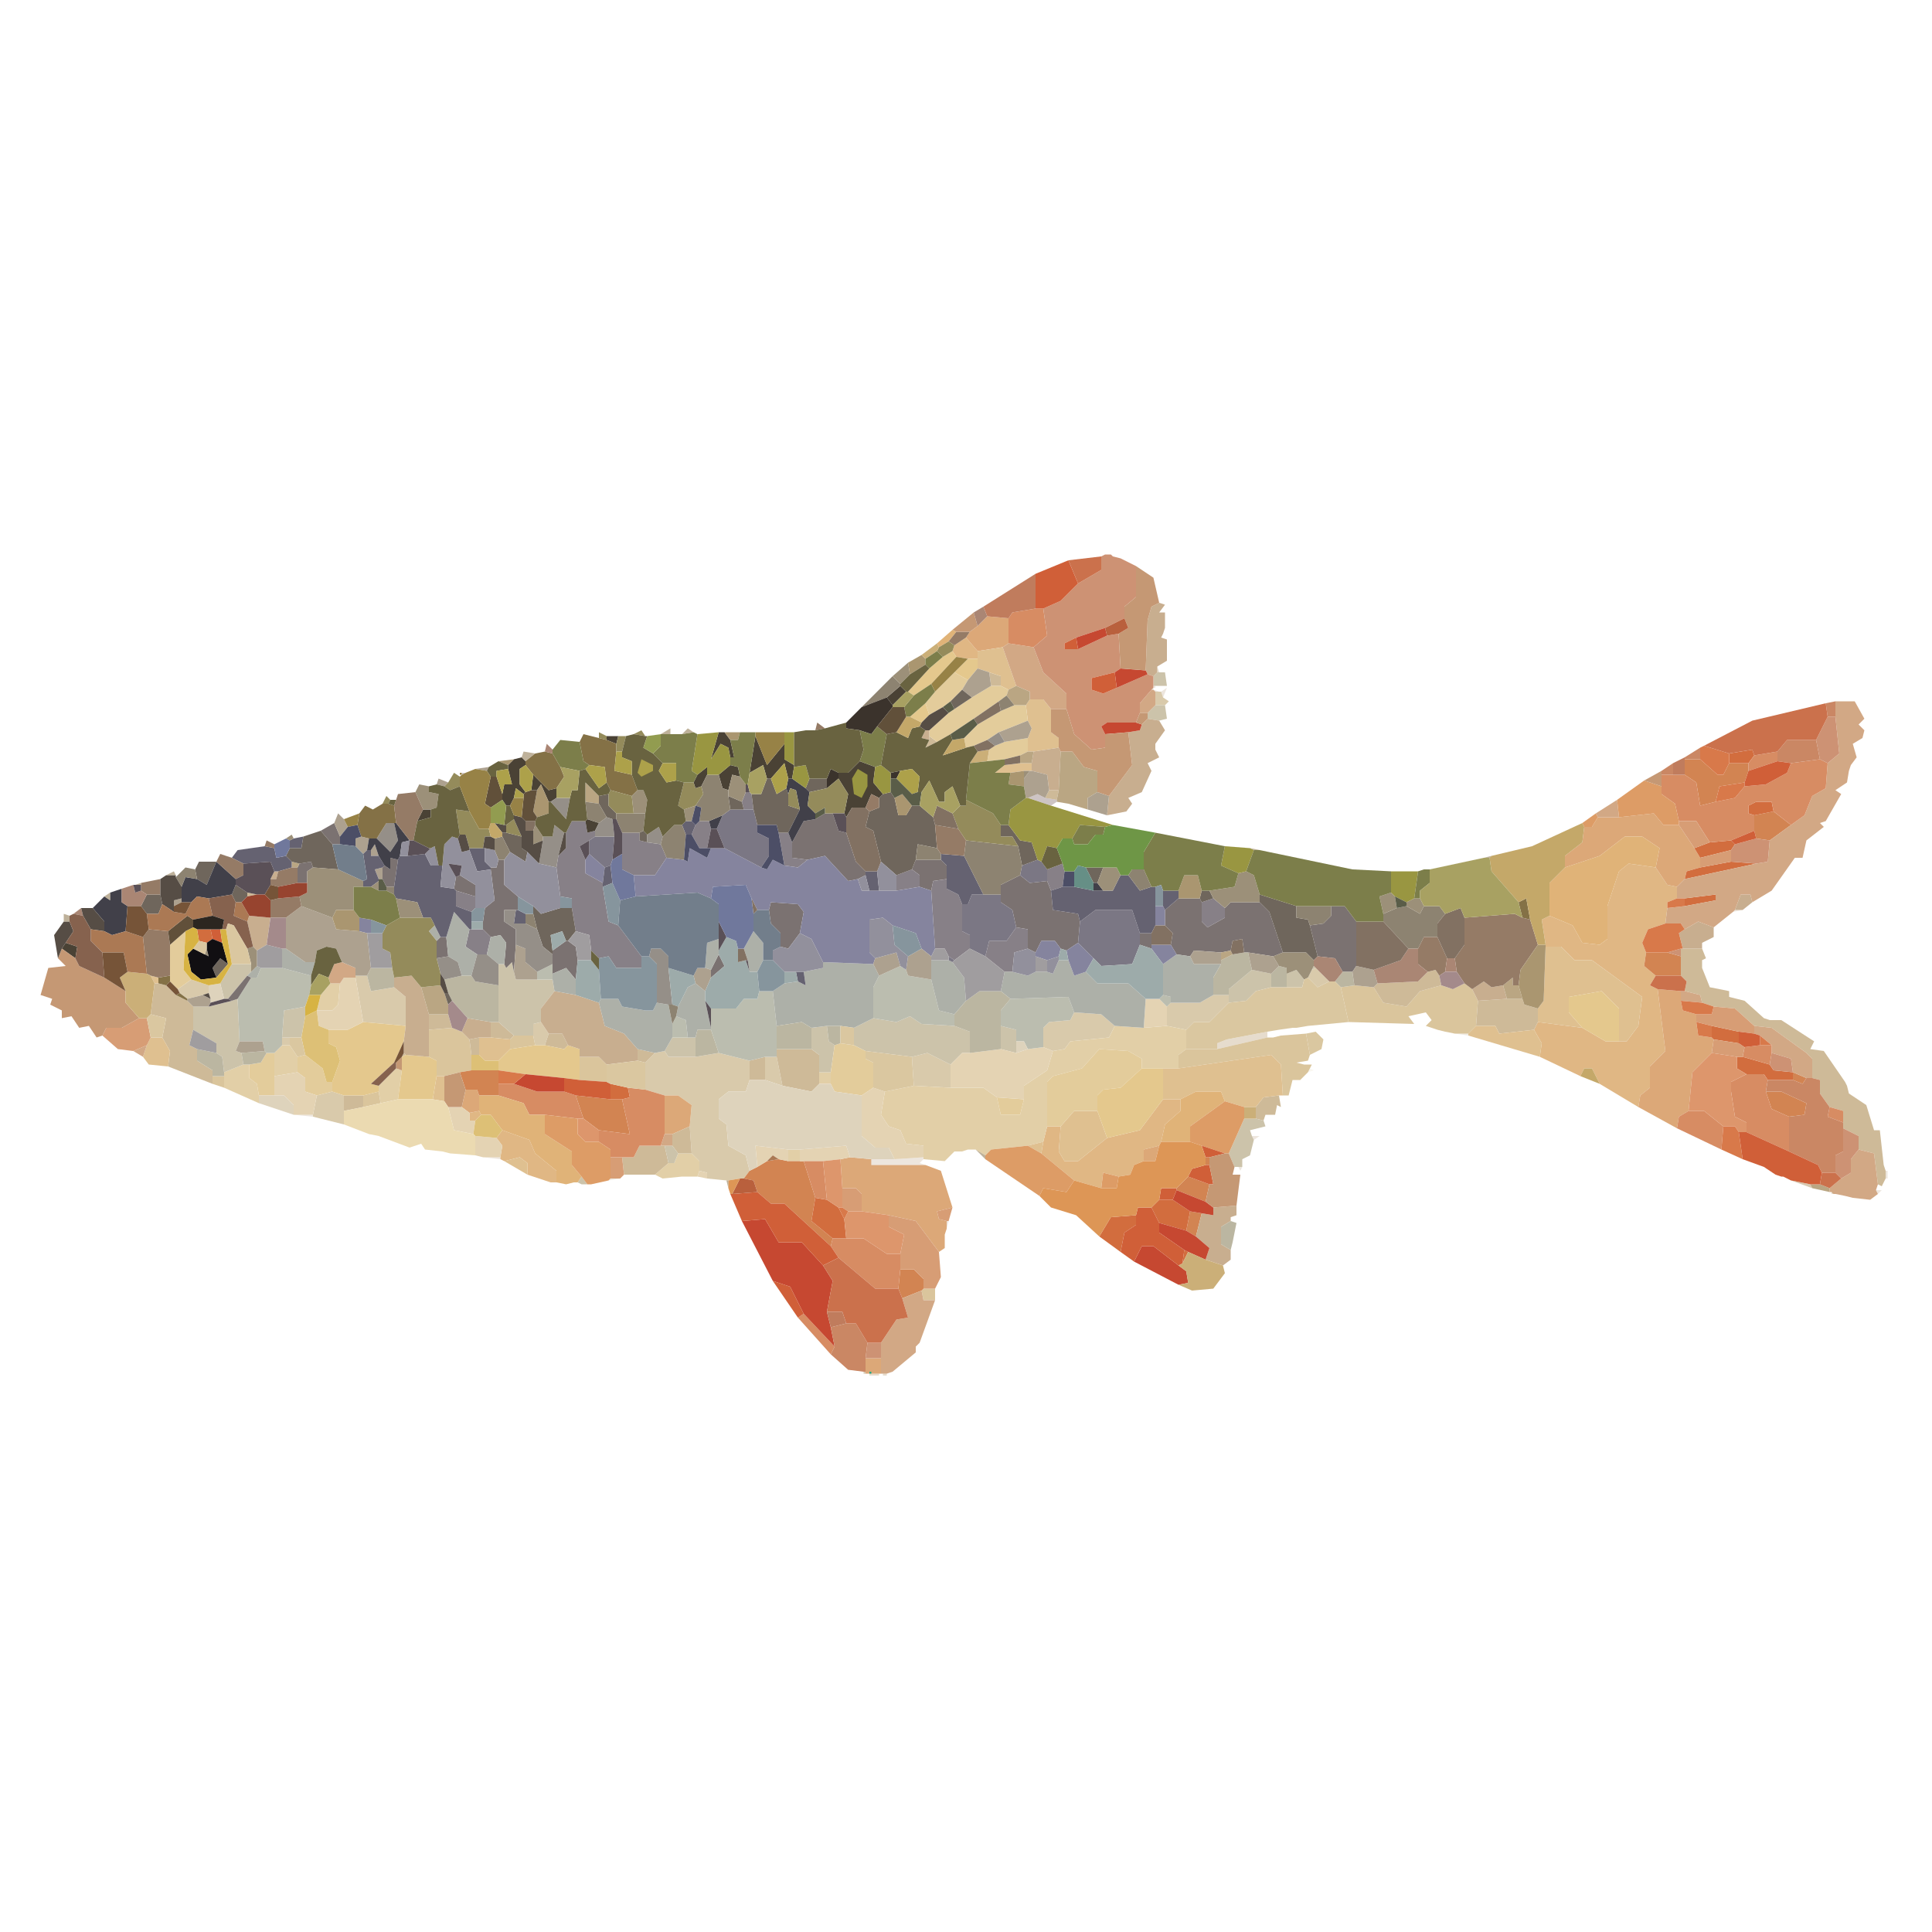<svg version="1.2" xmlns="http://www.w3.org/2000/svg" viewBox="0 0 1000 1000" width="1000" height="1000">
	<title>Luxilus_cornutus</title>
	<style>
		.s0 { fill: #d9caab } 
		.s1 { fill: #e0b784 } 
		.s2 { fill: #e2cfa7 } 
		.s3 { fill: #dca878 } 
		.s4 { fill: #dac59c } 
		.s5 { fill: #ceba98 } 
		.s6 { fill: #dfc090 } 
		.s7 { fill: #ccc3aa } 
		.s8 { fill: #d28452 } 
		.s9 { fill: #e3cc9b } 
		.s10 { fill: #e4c88d } 
		.s11 { fill: #e4d3b3 } 
		.s12 { fill: #bbbdaf } 
		.s13 { fill: #d26d3e } 
		.s14 { fill: #ded3bc } 
		.s15 { fill: #7b7271 } 
		.s16 { fill: #878087 } 
		.s17 { fill: #c8ae8f } 
		.s18 { fill: #adb0a8 } 
		.s19 { fill: #85849e } 
		.s20 { fill: #d2a885 } 
		.s21 { fill: #d78c63 } 
		.s22 { fill: #7b7784 } 
		.s23 { fill: #d79d75 } 
		.s24 { fill: #cd9274 } 
		.s25 { fill: #bbb6a1 } 
		.s26 { fill: #baa683 } 
		.s27 { fill: #ada18f } 
		.s28 { fill: #656271 } 
		.s29 { fill: #6f665c } 
		.s30 { fill: #e0b378 } 
		.s31 { fill: #dd966c } 
		.s32 { fill: #4a4235 } 
		.s33 { fill: #a09d9f } 
		.s34 { fill: #958f88 } 
		.s35 { fill: #847146 } 
		.s36 { opacity: 1;fill: #c64831 } 
		.s37 { fill: #9dabaa } 
		.s38 { fill: #ca8764 } 
		.s39 { fill: #dd9c66 } 
		.s40 { fill: #414049 } 
		.s41 { fill: #8d8371 } 
		.s42 { fill: #92909c } 
		.s43 { fill: #9c9079 } 
		.s44 { fill: #3b332c } 
		.s45 { fill: #d8794a } 
		.s46 { fill: #957b66 } 
		.s47 { fill: #948b5b } 
		.s48 { fill: #d05f38 } 
		.s49 { fill: #c59874 } 
		.s50 { fill: #aa8674 } 
		.s51 { fill: #aa9670 } 
		.s52 { fill: #cbaf78 } 
		.s53 { opacity: 1;fill: #999641 } 
		.s54 { fill: #ddc076 } 
		.s55 { fill: #827162 } 
		.s56 { opacity: 1;fill: #cb714c } 
		.s57 { opacity: 1;fill: #7c7e4a } 
		.s58 { fill: #696340 } 
		.s59 { fill: #564d45 } 
		.s60 { fill: #c4a869 } 
		.s61 { opacity: 1;fill: #c07c5d } 
		.s62 { fill: #61503a } 
		.s63 { opacity: 1;fill: #ada14a } 
		.s64 { opacity: 1;fill: #929c50 } 
		.s65 { fill: #5a5d48 } 
		.s66 { fill: #b9603d } 
		.s67 { fill: #5a5057 } 
		.s68 { opacity: 1;fill: #ab7954 } 
		.s69 { fill: #a8a162 } 
		.s70 { fill: #86624e } 
		.s71 { fill: #978246 } 
		.s72 { fill: #4c4e66 } 
		.s73 { fill: #765438 } 
		.s74 { fill: #86959d } 
		.s75 { fill: #dd9656 } 
		.s76 { opacity: .3;fill: #c1aa90 } 
		.s77 { fill: #2c2620 } 
		.s78 { opacity: 1;fill: #ebdab1 } 
		.s79 { fill: #727e8b } 
		.s80 { opacity: 1;fill: #6e9646 } 
		.s81 { fill: #97442f } 
		.s82 { fill: #70789c } 
		.s83 { fill: #110f12 } 
		.s84 { opacity: .4;fill: #c1a783 } 
		.s85 { opacity: 1;fill: #dac7a0 } 
		.s86 { fill: #668f86 } 
		.s87 { fill: #d7b343 } 
		.s88 { opacity: .7;fill: #a3916f } 
		.s89 { opacity: .6;fill: #bca37c } 
		.s90 { opacity: .3;fill: #c8bda0 } 
		.s91 { fill: #a48a8b } 
		.s92 { opacity: .2;fill: #e6d7b4 } 
		.s93 { opacity: .5;fill: #9d8b8a } 
		.s94 { fill: #24ab88 } 
	</style>
	<g id="Background">
		<path id="Path 0" class="s0" d="m598 365v-7h2 1l1 3 3 2-2 2zm81 137l2-1 7 7-6 3-5-5zm-495 4v-1h6l2 8 12-2 6 5v15l-22-2zm-92 6l7-5 9 3v4l-3 1-8 2-4-3zm514 7h15l7-4h8v4l-10 10h-8l-4 4-10-2v-10zm-66 23v-10l3-3 11-1 2-4 14 1 7 6-3 6-20 2-3 4-6 1zm-264-6v-6l4-1 4 6-2 6h-5zm-130 5v-4h4v4zm193 4l5-1 2 3h14l12-2 16 4v10l-2 6h-9l-5 4v10l4 3 1 11 9 5 2 8-3 4h-2l-6 1h-1l-10-1v-3l-4-1v-5l-4-4-1-14 1-11-7-5h-7l-10-3v-14zm133 2l8-2 12 6v12l-19-1zm-76 12v-12h6l3 15zm-232 8l8-2 6 2v8 7l-16-4v-1z"/>
		<path id="Path 1" class="s1" d="m494 334l6-4 6 7v4h-5l-6-1-2-3zm308 140l12 5 5 9 9 1 4-3v-17l6-18 5-4 14 2 6 9 5 1v6l-5 2v3l-1 8-9 3-3 7 2 5-1 7 6 5-3 5 4 2 4 32-8 8v11l-5 4-1 6-20-12-4-8h-4l-2 4-21-10 1-7-4-7 2-4 23 3 12 7h7 4l6-8 2-15-26-19h-9l-7-7h-8v-1l-2-13zm-229 115l17-4 12-16h9v6l-8 7-2 9-1 2-8 2v6l-5 2-2 5-6 1-8-2-1 8-14-4-17-14 1-6 2-8h7l-1 13 3 5h7zm-330-13l5-1 1 2-3 3h-3zm14 13l3-4 14 5 3 7 11 9v6h-3l-12-4v-6l-4-3-8 2-2-1v-1l1-6z"/>
		<path id="Path 2" class="s2" d="m166 515l5-6h5l-1 11-3 3h-8zm379 29l6-1 3-4 20-2 3-6 15 1 12-1 10 2v10l-4 3v7h-8-11v-5l-7-4-15-1-9 10-15 4-3 3v23l-2 8-8 2-19 2-3 3-5-3h-1-3l-3 1h-4l-5 5-11-1v-1-6l-9-1-3-7-6-2-4-6 2-12 15-3 19 1h17l7 5 2 9h10l2-8v-7l12-8zm-403 1l4-4h4l4 6v8l-12 2zm-26 10l10-4h3v7l4 3 1 6v4l-18-8v-6zm80 7l9-9 3 1-2 15-9 2-1-6zm228-1v-6h6v6zm-16 40v-6h6v6zm-62 1h3l2-5h7l4 4v5l-1 3h-8l-10 1-4-2z"/>
		<path id="Path 3" class="s3" d="m506 324l5-5 11 1v13l-3 2-13 2-6-7 2-3zm332 99l18-2 5 6h8l8 12 3 5v5l-7 2-1 4-4 4-5-1-6-9 2-10-9-6h-9l-13 10-18 6v-6l9-7 1-8h4l3-5zm10 150l1-6 5-4v-11l8-8-4-32 12 1v5l1 5 7 2v4l1 7 7 1 1 1-1 7-10 10-2 20-5 3-1 6zm-609 0l2-9h6l1 3v8l-5 1zm105 14v-20h7l7 5-1 11-9 4zm248 14v-6l8-2-2 8zm-157-1l5-1 11 1v3h28l8 3 6 19-8 2 1 4 4 1v4l-1 3v7l-3 2-12-16-14-3-14-2v-9l-3-3h-7zm13 110v-7h8v8h-1-4-1-2z"/>
		<path id="Path 4" class="s4" d="m746 510l6 2 6-3 4 3 3 6-1 13-4 4h-7l-5-1-4-1-6-2 3-3-3-4-9 2 3 4-34-1-4-18 7-1 10 1 5 8 12 2 7-8zm-524 23l12-1 5 2 4 4 1 8v8l-6 1-8 2h-4v-8l-4-2zm441 3l13-1 2 11-1 3-6 1 4 1h4l-1 2-1 2-4 4h-4l-2 8h-3l-1-16-5-5-48 7v-7l4-3h16l26-6h3zm-399 2l2-2h10l1 5-13 2zm36 21v-12h10l4 4v9zm-190 2v-4h6v6zm78 6l8-2 1 6-9 2zm289 101l1-1h6v6h-6z"/>
		<path id="Path 5" class="s5" d="m513 355l-1-7 6 2v5zm-32 28v-2l4 3-6 3zm60 30l2-4h5l-1 5zm-413 49l5 1-5 1zm742 33v-4h1 10l2 5-2 1v4l4 10 10 2v3l8 2 10 9 3 1h6l17 11-2 4 7 1 11 16 1 2 1 4 9 6 4 13h3l2 18 1 3v4l-2 4-2-1-2-16-8-2v-7l-8-4v-3-6l-7-2-5-7v-7l-4-1v-10l-3-3-18-13-9-1-10-9-11-1-6-2-1-4-8-2 1-5-3-3zm-131 8l4-1 2 3 1 5-11 3-7 8-12-2-5-8 2-2 21-1zm-661 22l2-16h2l4 1 5 5 6 3 3 3v12l-2 8 4 2v6l8 5v3 4l-23-9 1-8-4-7 2-10zm687-7l15-1h8l1 3 7 2v7l-2 4-18 2-2-4h-10zm-543 15v-8h10l2 7zm32 4v-8h4l8 7-2 2zm28 4l2-6h7l3 6-2 2zm-39-3l5-1v9h-4zm87 11v-6l9 2-5 5zm72-2v-4h18l4 3v9 6l-4 4-15-3zm-194 0l1-2 1 1zm180 2l8-2v12h-8zm-210 26v-8h10v6zm472-2l4-5 8-1 1 6-2-1-1 5h-5l-1 3-4-1zm-302 14l9-4 1 14h-7l-3-4zm-26 12h6l3-6h11 2l2 9-7 6h-16z"/>
		<path id="Path 6" class="s6" d="m506 337l13-2 7 20-4 2-4-2v-5l-6-2-6-2v-5zm25 28l2-3h7l4 5v12l4 3v5l-13 2h-3v-7l2-5-2-4zm-11 31l8-1h6v4h-1-3l-7 1h-8zm276 126l3-4 1-28h8l7 7h9l26 19-2 15-6 8h-4v-17l-9-9-17 3v8l7 8-23-3zm-718-17l4 1v3h-2zm682 30l4-4h10l2 4 18-2 4 7-1 7-37-11zm-684 6l2-4h6l4 7-1 8-10-1-3-4zm172 5v-9h6l10 1v5l-6 6h-7zm362 7l48-7 5 5 1 16h-2l-8 1-4 5h-6l-10-3-2-5h-13l-8 4h-9v-16zm-386 16l2-12h4v13zm325 14l7-8h12l5 14-15 12h-7l-3-5zm-17 10l8-2-1 6zm-271 8l8-2 4 3v6z"/>
		<path id="Path 7" class="s7" d="m597 350l2-2h1 3l1 7h-6-1zm-3 19l4-4h5l1 7-4 1-6-1zm-333 130l1 2 3-3 1 5 1 4h11 8l1 6-7 9v7l-4 1v6h-10l-8-7v-19-11zm-147 10l6-10h10v4l-2 2-10 12h-2zm565-7l1-2 1 1zm-43 13v-3l12-10 10 2v7l-8 2-5 5-9 1zm30-11l5-2 4 5-1 4h-8zm-546 14l3-1 1 22-2 5 3 1 1 6-10 4-1-8-3-2v-5l-12-7v-12h8zm26 19l1-14 11-2v5l-2 11h-6zm306-10l12 2 7-3 6 4 17 1 8 3v11h-4l-6 6-12-6-8 2-24-3-6-3v-9zm-32 5l8-1 1 8 3 2-2 14h-6v-9l-4-3zm98 11v-12l8 2v6 6zm-174 1l4-7h8 4v10h-14zm292 53l8-18h6l4 1 1 3-8 2 1 3 1 2-2 8-4 2v4h-2-2zm-290 5l-2-9h4l3 4-2 5zm-47 10l2-3 3 4h-3z"/>
		<path id="Path 8" class="s8" d="m872 401v-8h8l9 8h3l3-6h10v4l-2 6-13 2-2 8-8 2-2-12zm36 21l10-2 9 7-11 8-7-1-1-4zm-51 83l-6-5 1-7h11l7 2v10zm-619 50l6-1h14v7 6h-10l-1-3h-6zm690 4v-4l7 3-2 3zm-2 19l-9-4-3-9h8l13 6-1 6zm-624 1l-4-12 18 2h6l4 18-16-2zm322 24v-4h2v4zm-227-2l6-1 5 1h6 2l6 19-2 12 11 9-1 4-24-22h-7l-7-6-2-6-5-1 3-4 4-2zm212 14l6-6 11 4-2 9-15-6zm5 22l2-10 6 1-3 12zm-149 30l1-10h7l5 5v5l-1 1-10 4z"/>
		<path id="Path 9" class="s9" d="m484 358l10-10 7 4-3 5-6 6-4 3-7 4-2-6zm19 3l10-6h5l4 2-1 3-4 3-13 9-12 8-7 4-4-3v-3l10-9 3-2zm15 7l7-3h6l1 8-15 6-6 4-7 3-4 1-1-5 7-7zm2 16l12-2v7l-4 2-8 2-9 1 1-6 3-2zm-432 105l8-7-1 20 4 5-7 5-4-4v-3zm344 52l3-1 7 1 6 3v4l4 2v13l-6 4-14-2-2-4v-6zm110 42v-23l3-3 15-4 9-10 15 1 7 4v5l-11 10-9 1-3 3v8h-12l-7 8zm-413-32l6-1 3-5h4v12 10h-8l-1-6-4-3zm25-4l4-1 9 7 2 7h3v5l-8 2-6-2v-7l-4-3zm376 22l-2 8h-10l-2-9z"/>
		<path id="Path 10" class="s10" d="m488 340l5-3 2 3-13 14-9 6-3-2 11-12zm6 8l7-7h5v5l-5 6zm-23 23l8-7 2 6-4 4zm348 161l-7-8v-8l17-3 9 9v17h-7zm-649 1h10l8-4 22 2-1 8-5 11-12 11 4 1v3l-8 2h-10l-6-2v-5l4-11-2-7-4-2zm94 10l13-2h5l10 2 2-2 6 2v4 12l-8-1-20-2-14-2v-5zm-56 4l2-1 12 1 4 2v8l-2 12h-18l2-15zm360 28v-8l3-3 9-1 11-10h11v16l-12 16-17 4z"/>
		<path id="Path 11" class="s11" d="m176 509l2-3h6l4 23-8 4h-10l-5-2-1-8h8l3-3zm416 23l1-15h7l4 4v10zm-60 11l8-1 5 2-3 10-12 8v7l-14-1-7-5h-17v-12l6-6h4l16-2 8 2zm-390 14l12-2 4 3v7l6 2-2 10h-10v-5l-5-5h-5zm304 10l6-4 6 2-2 12 4 6 6 2 3 7 9 1v6l-15 1-3-6h-7l-7-6zm-201 20l-10-2-3-12h7l4 3v4h3zm1 11v-10l11 1 3 4-1 6h-9zm146 6l-1-11 17 2v6l-5-1-3-2-3 3zm22-9l24-2 2 6-5 1-9 1h-10-2zm-53 14l1-3 4 1v3z"/>
		<path id="Path 12" class="s12" d="m278 503l8-4v5 3h-8zm177 2l11-5 3 2 1 3 12 2 4 16 8 2v6l-17-1-6-4-7 3-12-2v-16zm-325 1h3l2-5h11l15 4v5l-1 5-2 6-11 2-1 14v4l-4 4h-4l-1-1-1-5h-12l-1-22zm238 16h13l4-5h7l1-4h7l2 18v12 4h-6l-8 2-16-4-4-12v-1zm155-5l30-1 3 8-2 4-11 1-3 3v10l-8 1-2-4h-4v-6l-8-2v-8zm77 0l2-2 4 1v3l-2 2zm-252 13l2-4 5 2 1 9h-8z"/>
		<path id="Path 13" class="s13" d="m895 390l12-2 1 3-3 4h-10zm13 32l-3-1v-4l4-2h8l1 5zm-23 14l11-1 2 2-2 3-16 4-3-5zm11 10l13 1-37 8 1-4 7-2zm-24 19l16-2v3l-16 3zm-769 22l-1-6h7l1 5-3 2zm783 50v-6l14 3v6l-13-2zm18 19l-5-3v-6h3l14 4 2 3 10 1v4h-13l-2-3zm-588 13v-8l9 2 1 5-4 1zm115 72l-11-9 2-12 6 1 6 4 3 6 1 10zm165-16l4-4h7l9 6-2 10-14-4zm-27 15l6-10 13-1v5l-6 4-2 10zm43 14l1-7 2 1z"/>
		<path id="Path 14" class="s14" d="m108 510l6-1 2 8-7 2v-2l-1-3zm418 35v-6h4l2 4zm-138 61l-2-8-9-5-1-11-4-3v-10l5-4h9l2-6h8l9 3 15 3 4-4h6l2 4 14 2v21l7 6h7l3 6h-12l-11-1-2-6-24 2h-6l-17-2 1 11zm-254-35v-4h8 5l5 5v5z"/>
		<path id="Path 15" class="s15" d="m422 424l5-3h4l3 9 4 1 5 15 5 5v2l-4 2-5 1-12-13-9 2-8-1v-8l6-11zm-256 6l7-4 3 7v4h-4zm56 9h1v1h-1zm-23 9l3 2v-6l4 1-2 14h-4l-2-4v-6zm55 1h3l1-4h3v13l7 6v7h-1-6v6l6 4v8l-1 14-1-5-3 3-1-2 1-11-3-4-5 1-4-4v-4l1-7 5-4-2-16zm218 1l2-5h13l3 3v7l-7 1-1 5-6-2v-6zm-317-3l6-1 1 3-3 2v6h-5v-8zm81 7l2-1 8 5v6l-10-3-1-1zm282 9v-5l10-5 5 4 9-1 2 5 1 10 13 2 1 4-1 11-6 4-3-1-3-4h-7l-3 6-4-2v-10l-6-1-2-9-6-4zm85 8l7-6h11l1 2v10l3 3 9-5v-5l3-3h15l5 5 7 21-5 2-13-2h-2l-1-7-5 1-1 5-5 1-14-1-2 3-7-1-3-5 1-6-4-4zm-205 0l1-4 14 1 3 4-2 11-6 8-4-1v-7l-5-5zm280 8l7-1 4-4v-5h7l6 8v23l-2 3h-5l-4-7-9-1zm-88 10v-6h6v6 2zm-364-2l2-2h3l1 10-6 1zm60 5l7-5h1l4 3 1 7-1 10-5-6-7 3v-5-5zm82 10l4-8 3 6-7 6zm-250 15l10-12 2 1-7 11-3 1z"/>
		<path id="Path 16" class="s16" d="m384 415l2-5h2l1 1 1 8h-5zm-91 16l3-6h7l1 6 4-1v3l-3 2-5 3 3 7v7l9 5v2l3 18 5 2 12 16v6h-13l-4-6-5 1-4-4-1-8-7-2-2-12v-5l-6-1-2-15 1-6 4-4zm67-4l2-2h5l1 4-2 10h-4l-4-7zm-38 15v-11h9v4l4 1 7 1 3 7-6 9h-11l-6-3zm84 6l-3-17h5l2 5v8l8 1-5 4zm136 2l8-3 1 4-1 8-6 2-2-5zm-78 3l8-3 4 3v6l-12 2zm18 8l1-5 7-1v5l6 3 2 5v14l4 2v7l-8 6-3-2-2-4h-5zm-238 11l-8-3v-8l10 3v6zm378-5l6-2 6 5v5l-9 5-3-3zm-112 28l2-8h9l5-7 6 1v10l-7 2-1 10h-4zm-263-1l-6-4 2-9h1 6l4 4-2 9z"/>
		<path id="Path 17" class="s17" d="m593 347l1-26 2-7 4-2 3 1-3 4h3v8l-1 3-1 2 3 1v11l-5 3v3l-2 2-3-1zm-2 28l3-3 6 1 3 5-5 7v3l2 4-6 3 2 4-5 11-7 3 2 3-3 4-10 2 1-10 12-16-2-17 6-1zm-110 8l-4-1 2-4h2v3zm54 6l13-2 1 2-1 20h-5l-1-8-8-2v-4zm-395 66l2-4h2l-1 4zm758 16l3-8h5l1 4-5 4zm-769 3l11 1-2 14-5 3-2-2-3-13zm743 7l7-4 8 3v5l-6 3v3h-10l-2-8zm-668 25l9-1 5 6 4 14v8 14l-12-1-1-1v-6l1-8v-15l-6-5zm558 6l6-4 4 3 6-1 2 7-15 1zm-482 17v-7l7-9 11 2 12 4 3 12 10 4 7 8v6l-16 2-4-4h-10v-4l-6-2-3-6h-7zm-41 5l3-7 12 2v8h-6l-5 1zm389 91l12-1v1 3 1l-3 1v2l-5 3v9l5 3v5l-4 3-9-3 2-6-7-6 3-12 6 1z"/>
		<path id="Path 18" class="s18" d="m231 485l4-13 8 9-2 9 6 4-3 11h-5l-2-7-5-3zm-5 2l-4-5 3-3 3 6zm159 4l5-9 5 6v9l-3 6h-4l-1-6zm-131-6l5-1 3 4-1 11h-3l-6-5zm111 16l1-13 6-2v6 2l-4 8zm-219 0v-10h2l10 7h5l-2 7zm456-2l7-5 7 1 2 4h14l-4 7v9l-7 4h-15v-3l-4-1zm-176-1l26 1 3 6-3 6v16l-10 5-7-1h-7l-8 1-5-3-13 2-2-18 6-4 7-1 4 2-1-7 10-2zm56 9v-10h9l2 1 6 8 1 12-6 7-8-2zm60-4l3 1 3-7h5l3 8 6-2 6 6h16l9 8-1 15-15-1-7-6-14-1-3-8-30 1-5-4 2-10h4l8 2 4-2zm-412 0l3-3 2 1-2 5h-3l-2-1zm156 1l7-3 5 6v8l-11-2-1-6zm65 17l5-10 4-2 5 4v5l3 14v1h-7l-1 4h-4l-1-9-5-2zm-41-2l1-2h9l2 4 12 2h4l2-4 6 1 2 10v7l-4 7-5 1-9-2-7-8-10-4z"/>
		<path id="Path 19" class="s19" d="m368 439h7l19 10 3 1 3-5 6 3 7 1 5-4 9-2 12 13 5-1 2 6h4 5 9l12-2 6 2 2 30-2 4-5-4-3-8-12-4-5-4-7 1v17l3 3-1 3-26-1-6-12-6-3 2-11-3-4-14-1-1 4h-6l-3-6-3-7-17 1-1 6-7-3-32 2-1-11h11l6-9 9 1 2 1 1-7 9 5zm-65 6l2-3 8 7-1 8-9-5zm295 34v-10h4l1 2v8zm-412 3v-7l6 1v7h-2zm350 11l3-6h7l3 4-1 4-6 2-6-2zm16-1l6-4 8 8-4 7-6 2-3-8zm44-1v-2h10l3 5-7 5z"/>
		<path id="Path 20" class="s20" d="m519 335l3-2 13 2 5 13 12 11v8h-8l-4-5h-7v-4l-7-3zm71 34v-5l6-7h1l1 1v7l-4 4zm360-6h10l5 9-3 3 3 3-1 4-5 3 2 7-3 4-1 3-1 6-6 4 3 2-8 14-3 1 2 2-9 7-2 9h-4l-12 17-10 6-1-4h-5l-3 8-1 1-10 8-8-3-7 4-2-3h-8l1-8 9-1 16-3v-3l-16 2h-4v-6l4-4 37-8 6-1 1-11 11-8 7-5 4-10 7-4 1-13 6-5-2-19zm-124 58l11-7 1 9h-11zm-656 85l3-7 4-1 7 3v4 1h-6l-2 3h-5zm700 12v-5h2l8 2 1 4zm38 17v-4l9 1 18 13 3 3v10h-3l-7-3-1-7-10-3v-4l-6-5zm-839 9l7-3-2 6zm273 49l2-6h4v6h-4zm611 17l5-3v-7l4-5 8 2 2 16-1 3 1 2-4 3-9-1-4-1-5-1h-1l-1-1h-1v-2zm-486 62l10-4 1 5h6l-8 22-2 2v3l-12 10-3 1h-2-1v-8-8l8-12 6-1z"/>
		<path id="Path 21" class="s21" d="m522 320l2-3 12-2h4l2 14-7 6-13-2zm386 71l12-2v5l-15 5v-4zm19 4l15-2 4 2-1 13-7 4-4 10-7 5-9-7-1-5h-8l-4 2v4l3 1v8l-12 5-11 1-7-11h-9l-2-9-7-5v-4-6h6 6l6 4 2 12 8-2 10-2 5-6 11-1 11-6zm-24 147l8-1h6v4l-1 6-14-4zm1 44v-5l-6-3-2-13v-5l8-4h9l2 3-1 6 3 9 9 4v18zm-646-19v-6h8l12 4h14l6 2 4 12h-3l-17-2h-8l-3-6zm64 2l4-1-1-5 9 1 10 3v20l-2 6h-11l-3 6h-6-6v-4l-6-4v-6l16 2zm632 12l-8-3 1-5 7 2zm-86 3l1-6 5-3h8l10 8-1 12zm-446 36l-6-19h10l2 20zm8 25l1-4h7 9l12 8h7v8l-1 10h-12l-19-16zm-17 37l3-2 16 17-2 4z"/>
		<path id="Path 22" class="s22" d="m374 422l4-3h7 5l2 8v4l6 3v9l-4 6-19-10-4-10zm-69 13l3-2h10l-1 12-1 3-3 1-8-7zm224 13l8-3 2 1 3 4v6l-9 1-5-4zm-31 20h3l2-5h6 9v4l6 4 2 9-5 7h-9l-2 8-8-4v-7l-4-2zm61 9l8-6h19l4 12v6l-4 10-16 1-4-4-8-8zm-68 20v-2l3 2-1 1z"/>
		<path id="Path 23" class="s23" d="m869 427v-2h9l7 11-8 3zm11 17l16-4v6l-16 3zm-2 81h8l1-4 11 1 10 9v4l-8-1-14-3-8-2zm-825 11l2-4h8l9-5h4l2 10-2 4-7 3-8-1zm833 9l1-7 13 2 3 2-1 5h-3zm-570 65v-11h6l1 9-2 2zm120 15v-10h7l3 3v9h-7zm54 7l-4-1-1-4 8-2-2 7zm-24 17l2-10-8-4v-6l14 3 12 16 1 13-3 6h-6v-5l-5-5h-7z"/>
		<path id="Path 24" class="s24" d="m570 288l2-1h3l1 1 4 1 8 4v16l-6 5v6l-10 5-15 5-6 3v3h7l15-7 6-1 1 18-3 2-12 3v6l6 2 7-3 16-7 3 1v5 1l-1 1-6 7v5l-2 5h-15l-3 2 2 4v7l-7 1-9-8-4-13v-8l-12-11-5-13 7-6-2-14 9-4 9-9 12-7zm370 95l6-12h4l2 19-6 5-4-2zm-42 54l11-3 7 1-1 11-6 1-13-1v-6zm-35 56l7-2v4zm53 58l1-6 10 3 1 7-10-1zm34 56v-9l4-2v-12l8 4v7l-4 5v7l-5 3zm-502 96l1-8h7v8z"/>
		<path id="Path 25" class="s25" d="m638 494l6-1h2l2 9-12 10v3h-8v-9l4-7v-2zm20 10l4-4 4 1v3 7h-8zm-468 1l2-4h11l1 5v5l-12 2zm501 3l4-5h5l1 7-7 1zm-461-1l9-2h5l2 3 12 2v19h-4l-12-2-8-9-2-4zm270 11l7-5h11l5 4-5 6v8 12l-16 2v-11l-8-3v-6zm-98 13l13-2 5 3v11h-18zm30 10l-3-2-1-8h7v9zm-72-4l1-4h7l4 12-12 2zm-250 20v-3l-8-5v-6l10 2 3 2 1 8v2zm15-12l12-1 1 1-3 5-6 1h-3zm512 102l-5-3v-9l5-3 3 1-2 10z"/>
		<path id="Path 26" class="s26" d="m522 357l4-2 7 3v4l-2 3h-6l-4-5zm6 34l4-2h3l-1 6h-6zm20 18l1-20h6l6 8 7 2v11l-5 3v6l-10-3-6-1v-1zm-245 6v-10l7 7v4zm-152 34v-3l4 1-1 2zm481 44l5-1 1 2-6 3zm146 17l5-4v4h3l2 7h-8zm-560 1l10-1 2 4 2 6v5h-10zm720 104l-1-2h5l5 2v2z"/>
		<path id="Path 27" class="s27" d="m501 352l5-6 6 2 1 7-10 6-5-4zm16 27l15-6 2 4-2 5-12 2zm-271 19l7-1-1 2zm284 5l3-4h1l8 2 1 8-2 4-4-2-5 2h-1l-1-6zm-304 3l1-3 5 2-2 2zm337 13v-6l5-3 6 2-1 10zm-390 7l2-5 3 3 2 4-4 5zm11 12v-4l3-1 4 1-1 6-2 2zm8 2l2-3 2 6h-4zm4 15l-2-5 4-1v6zm-106 14v-3l4-1v2zm58 6l8-6 16 6 2 6 12 1 4 1 2 18-2 4h-6v-4l-7-3-3-7-5-1-5 2-1 6h-5l-10-7zm118 28l1-14 5 2v7l6 5v4h-11zm204-8l7-4 5 4v2 10l-12-2-1-3zm146 0l2-3 14 1v4 2h-14zm-163 1l11-3 2 7-11 5-3-6zm195 6l-2-9 13 2 3 5-4 4zm52 1l2-3 9 2 2 7-2 2-10-1zm-341 2l2-4h4l3 1v4l-3 7-5-4zm-262 12l8-2 4 2v2l-1 2h-8l-3-3zm28 28l-3-1 2-5h12l1 5z"/>
		<path id="Path 28" class="s28" d="m353 427l2-2h3l2 2-2 5h-3zm-201 7l5-1-1 6h-6v-4zm-32 10l3-4 14-2 5 1 1 5 5-1 3 3v3l-7 2h-2l-2-5-14 1zm123-4v-1h7 1v7l3 3v1l-7 1zm-55 2l2-2h2v3h4l3 5-1 1-4 1 2 5v1l-4 3h-4v-3l2-1zm23 1l9-1 3 6h4 2l-1 11 7 1 1 1v8l8 3v5 4h-1l-8-9-4 13h-3l-3-6-2-4h-4l-3-8-11-2-1-2v-4l2-14 1-2zm276 2v-3l12 1 10 20h-6l-2 5h-3l-2-5-6-3v-5-7zm-174 4l3-1 1 9-5 2v-2zm135 4v-2h6l1 10h-5zm123 8h5l4-8h4l6 8 6-2h2v10 10l-2 4h-6l-4-12h-19l-8 6-1-4-13-2-1-10 6-2h6l10 2zm31 8v-8h8v4l-7 6zm-330 9h-6l1-7h1l4 2zm141 30l-1-5h4l1 7z"/>
		<path id="Path 29" class="s29" d="m492 363l6-6 5 4-9 6zm-103 48h5l3-8h2l3 8 5-3 1 3v6l6 2-6 12h-5l-1-4h-10l-2-8zm28-3l2-5h9v5l-9 2zm40 3l4-1 2 3 2 9h4l3-5h4l7 6 1 4 1 12-10-2-1 8-2 5-8 3-8-7-4-16-4-2 2-8 5-2v-5zm-147 1l5-1v6l4 4v3h-2l-3-1-4-7zm68 7l-1-7 7 3 1 4zm149 19l-3-5h-6v-6h4l6 8 6 1 3 9-8 3zm-370-5l9-3 6 7 3 13-13-1-1-3-6 1-4-1-3-3 2-4h6zm174-2l2-1 2 2v4l-4-1zm-71 2v-2h2l8 2v6l3 2-1 5-8-5zm-159 17l2-4h9l-5 12-5-3zm465 7l-4-8h9l-3 8zm-446 6l2-5 6 4v2l-3 3h-3zm501 2l1-4h4l2 4-6 2zm-548 4l3-6h7l1 5-2 5h-6zm579-2v-4l19 6v6l6 1 1 3 4 16-2 2-4-4h-12l-7-21zm-376 6v-4l4 4 10-3h6l2 12-4 5h-1l-2-5-6 2 1 8v2l-5-4-3-9zm-164 33l-2-5 4-5 4 3zm120 14l-2-6h2l2 4z"/>
		<path id="Path 30" class="s30" d="m485 333l8-7 2 1-4 5-5 3zm325 116l18-6 13-10h9l9 6-2 10-14-2-5 4-6 18v17l-4 3-9-1-5-9-12-5v-17zm-199 120l8-4h13l2 5-18 13v8h-15l2-9 8-7zm-363 6v-8h10l13 4 3 6h8v10l14 9v7l5 6-2 3h-2l-4 1-5-1v-6l-11-9-3-7-14-5-6-8h-5z"/>
		<path id="Path 31" class="s31" d="m874 575l2-20 10-10 13 2v6l5 3-8 4v5l2 13 6 3v5h-4l-2-3h-6l-10-8zm-564 16h-7l-4-4v-8h3l8 6zm116 10l9-1 1 15v10h-2l-6-4zm11 30l2-4h7l14 2v6l8 4-2 10h-7l-12-8h-9z"/>
		<path id="Path 32" class="s32" d="m459 361l7-6 3 3-7 7zm-81 31l-1-5-4-2-5 8 4-14h3l3 4 2 9zm-64-9v-2h6l-1 4zm74 17l3-19 6 15 9-11v8l5 3v1l-1 6h-2l-2-8-7 8h-2l-2-7zm-122-7l4-1 2 2v2l-3 2v8l3 4-1 1-4-3-1 5-2 4h-2l-2-3v-3l1-5h4l-2-8v-2zm168 7h5l6-6 8 3-1 8 5 6-2 2-4-2-3 7h-7l-3 5-1-2 2-10-5-8zm-62 1l6-5 4 1 1 5-4-1-2 8-3-1zm-11 0l5-4v4l-3 6-3 1-1-3zm-86 8l1-8 8 8 4-1v5l-3 2h-1l-4-9-2 3zm-59 16l3-6h4v4zm87 0l1-1 6 2-2 4-4 1zm-271 66l2-3 6 2-1 6z"/>
		<path id="Path 33" class="s33" d="m294 487l4-5 7 2 1 8v5h-7l-1-7zm-102 14l-2-18h2 6v8l4 2 1 8zm-59-9l5-3 8 2v10h-11l-2-1zm349 3l2-4h5l2 4v2h-9zm12 2l8-6 8 4 10 8-2 10h-11l-7 5-1-12-6-8zm42 6v-8l6 2v6zm-434 40l-4-2 2-8 12 7v5z"/>
		<path id="Path 34" class="s34" d="m511 383l6-4 3 5-5 2zm-226 32l3-2h7l-2 11zm25 11l4-3 3 1 1 9h-10v-3zm-115 8l5-8h4l2 9-4 6zm86-1h5l1-6 5 4-3 12-1 6-9-2 2-12zm54-1l6-4 2 5-1 4-7-1zm-68 57v-8l-6-4v-6h6l-1 7h6l6 3 3 9 5 4v5l-8 4-6-5v-7zm69 6l1-4h5l4 4v6l2 19h-2l-6-1v-20zm-92 10l3-11h5l6 5v11l-12-2zm-18-9l6-1 5 3 2 7-9 2-2-3z"/>
		<path id="Path 35" class="s35" d="m300 384l2-4 8 2 4 1 5 2v4l-1 10 9 2 3 8-3 3-11-3-2-4-1-8-8-1-3-2zm-23 6l5-1 4 1 4 7 2 5-4 6-4 1-8-8-4-5v-2zm-91 31l3-4 4 2 5-3h3l3 1 1 9h-1-4l-5 8h-4l-4-1-2-6zm600 46l4-2 2 11-4-1zm-704 39l6-1v3l-2 2-4-1zm9 9l2-1 4 3v1z"/>
		<path id="Path 36" class="s36" d="m557 330l15-5 1 4-15 7zm23 16l13 1 1 2-16 7-1-8zm-8 34l-2-4 3-2h15l3 1-1 3-6 1zm-306 181l6-5 20 2v7h-14zm341 60l2-5 15 6 4 3v4l-6-1-6-1zm-223 11l12-1 7 12h12l11 12 5 8-3 16 2 8 2 10-16-17-7-14-9-3zm229 15l-13-9v-5l14 4 5 3 7 6-2 6-9-4zm-26 6l4-8h6l13 10 4 3 1 6-5 1z"/>
		<path id="Path 37" class="s37" d="m244 481v-4h6v4zm42 11l-1-8 6-2 2 5zm86 0l4-7 5 2 1 4v7l4-1 2 6h4l1 10-1 4h-7l-4 5h-13l-3-4v-5l3-7 7-6-3-6zm194 4l4 4 16-1 4-10 6 2 6 8v16l-2 2h-7l-9-8h-16l-6-6zm-18-1l1-4 3 1 1 5h-5zm-250 12l1-10h7l4 5 1 15-1 2-12-4zm50 13l-2-19 13 4 1 4-4 2-5 10zm58-11v-6h6l1 5z"/>
		<path id="Path 38" class="s38" d="m945 364l5-1v8h-4zm-25 25l5-6h15l2 10-15 2-7-1zm-48 3l8-5v6h-8zm-12 7l6-4v6h-6zm68 160l5 2 2-3h3l4 1v7l5 7-1 5 8 3v3 12l-4 2v9h-7l-2-4-15-7v-18l8-1 1-6-13-6h-8l1-6zm-498 128l8-2h5l6 10-1 8v7h-1l-8-1-9-8 2-4z"/>
		<path id="Path 39" class="s39" d="m837 414l14-10 9 3v4l7 5 2 9v2h-8l-5-6-18 2zm-18 12l7-5 1 2-3 5h-4zm-203 165v-8l18-13 10 3v6l-8 18h-2l-12-4zm-315 18l-5-6v-7l-14-9v-10l17 2v8l4 4h7l6 4v4 11l-1 1-9 2h-2zm209-11l3-3 19-2 7 4 17 14-4 6-12-2-2 4-28-19zm60 17l1-8 8 2-1 6z"/>
		<path id="Path 40" class="s40" d="m407 408l1-5h2l7 5 2 2-1 7 4 4v3l-6 1-6 11-2-5 6-12-2-10-3-1-1 3zm-40 17l7-3-3 7h-3zm-172 9l7 7 4-6-2-9h1l7 9-4 1-1 7-1 2-4-1v6l-3-2-3-5-2-6-2 3h-2l1-6zm-93 21l5 3 5-12 10 9v3l-2 5-12 2-6-1-3 3h-5v-2-6l2-5zm464 6v-4h2l3 4zm-509 1l6-2v7l3 2-1 13-7 2-4-2v-5l-6-7 6-6 3 2z"/>
		<path id="Path 41" class="s41" d="m446 366l16-16 4 4v1l-7 6zm71-3l4-3 4 5-7 3zm-154 44l3-6h6l2 7 3 1v3l1 7-4 3-7 3h-5l1-7-3-1 4-6zm-59 17l-1-9 7 1 4 7-4 3zm15 0v-3h9 6l-1 9-2 1h-9zm24 9l6-6h4l2 5-1 13-9-1-3-7zm-87 1l4-1 4 8-3 4h-3l-2-5zm243 9l1-8 27 3 2 10-1 5-10 5v5h-9zm-25 2l1-8 10 2 2 3v3zm-383 9l5-5 5 1 1 5-6-1-2 5zm493-1l2-3h6l4 9-6 2zm-384 8v-2h4v4zm478 18l-1-3-6-1v-6h18v5l-4 4zm45-9l5-1 7 4 2-4h8l3 4-4 5v7h-7l-3 6h-5l-13-14v-4zm-451 8v-5h4l2 8zm76 52l-2-10h2l3 1-1 5z"/>
		<path id="Path 42" class="s42" d="m229 448l1-11 4-4 3 1 2 7 4-1 4 11 7-1 2 16-5 4h-5v-6-6l-8-5 1-5-7-1 4 7-1 6-7-1zm-22-5l1-7 4-1-1 8zm16-4l2-1 2 10h-4l-3-6 2-2zm28 0l5 1 2 5-1 4h-3l-3-3zm10 6l3-4 8 5 1-5 6 6 9 2 2 15v6l-10 3-4-4-8-5-7-6zm193 6l2-5 8 7v8h-9zm-10 4l4-2 2 8h-4zm9 41l-3-3v-17l7-1 5 4 1 10 7 6-1 7-3-2-2-7zm-49-6l4 1 6-8 6 3 6 12v3l-10 2h-4-6l-6-6v-5zm120 13l1-10 7-2 4 2v2 8l-4 2zm18-6l6-2v2l-3 7-3-1z"/>
		<path id="Path 43" class="s43" d="m462 350l8-7 1 6-5 5zm68 53v-4h3zm-153 6l2-8 4 1 3 4v4l-2 5-7-3zm-162 1l2-4 5 1v3l5 1-1 7-3 1h-4zm112 2l3-3h3l2 5-1 7h-6zm27 7l6-2-2 8h-3zm-78 11l1-3 4 6v2l-5 2zm-128 4l3-2 1 2-2 1zm11 23v-6l3-2 13 1 13 6v3h-5v12h-9l-2 4-16-6-1-5 4-2zm409 0l3-8h7l2 4-4 8h-5zm73-5l4-1 4 2 3 10v4h-15l-3 3-6-5-2-4 13-2zm-449 7l4-3v5zm524 14l-2-9 6-2 2 2 1 6zm-509 2l-2-10 11 2 3 8zm521-8l4-2h3l2 4-2 4-7-4zm-600 24l3-1 2 2v8l-3 3v-4zm-22 3l1-3 1 4zm553 1l5-2h12l4 4v3l-1 2-2 4-2 1-4-5-5 2v-3l-4-1z"/>
		<path id="Path 44" class="s44" d="m446 366l13-5 3 4v1l-8 10-3 4-6-2-7-1v-3zm-18 37l2-5 4 2v3l-6 5zm33-3l5-1-2 4h-3z"/>
		<path id="Path 45" class="s45" d="m880 387l2-1 13 4v5l-3 6h-3l-9-8zm8 28l2-8 13-2v2l-5 6zm-25 55v-3l5-2h4v4zm-11 23l-2-5 3-7 9-3h8l2 3-3 2 2 8h-1l-7 2zm26 32l-7-2-1-5 11 1 6 2-1 4zm8 12l-7-1-1-7 8 2zm25 4v-5l6 5zm-653 20v-7l14 2-6 5zm633 34l1-12h6l2 3 2 14zm-454 36l-3-6h2l3 2z"/>
		<path id="Path 46" class="s46" d="m495 327h7l-2 3-6 4-3-2zm-73 51l1-4 4 3zm-217 36l1-3 9-1 4 9-3 6-2 10h-2l-7-9-1-9zm243 4l3-7 4 2v5l-5 2zm37 21l-1-12 12 2 4 6-1 8-12-1zm-348-1l1-3 4 2v2zm-25 8l2-4 6 2 6 3v6l-4 2zm32 5l7-2h3v8l-10 2-4-1v-3h3zm-71 6l10-2v8h-7l-3-2v-3zm71 8l11-1 1 5-8 6h-8v-9zm614 10l26-2 4 2 4 1 4 13-9 13-1 8h-3v-4l-5 4-6 1-4-3-6 4-4-3-4-6-1-7 5-7zm-684 10l3-4 10 1 1 7v16l-6 1-4-1-2-1zm660 6l3-6h7l5 11-1 7-3 2-2-3-4 1-5-4z"/>
		<path id="Path 47" class="s47" d="m486 335l5-3 3 2-1 3-5 3-3-3zm-158 45l4-2 2 3zm-18 2v-3l4 2v2zm10-1h4l-2 8h-3v-4zm-88 24l3-5 3 2v5l-5 2-3-2zm196 3l6-5 5 8-2 10h-6-4v-3l-5 3-4-4 1-7zm-74 11l-3-2 3-12h5l1 3 3-1 1 4-4 6zm54-8l1-3 3 1 2 10-6-2zm-93 0l1-2 11 3 1 9h-9l-4-4zm-117 5l2-4 2 2-1 2zm299 1h3v-3l14 7 4 6v6h6l3 5-27-3-4-6-3-8zm-259 15l-2-13 7 1 5 9h5l1 4h-3l-1 6h-7l-2-7zm24-5l4-3 4 9-8-2zm-62 52l7-4h12 4l2 4-3 3 4 5v9l2 8v6l-10 1-5-6-9 1-1-5-1-8-4-2v-8z"/>
		<path id="Path 48" class="s48" d="m536 297l17-7 5 12-9 9-9 4h-4zm22 39h-7v-3l6-3zm20 20l-7 3-6-2v-6l12-3zm327 43l15-5 7 1-2 5-11 6-11 1v-2zm-9 36l12-5 1 4-11 3zm-787 46h5l1 7-5-2zm791 59v-6l8 1 3 1v5l-8 1zm-608 25v-7l8 1 14 1 2 1v8l-18-2zm610 35l-2-14h4l22 10 15 7 2 4-1 6h-5l-10-2-2-1-2-1h-1l-3-1-6-4zm-278-1l-2-6 12 4-8 2zm-9 10l2-4 7-2h2l2 10h-2zm-15 12l1-6h8v1l-2 5zm-221-3l13-1 7 6h7l24 22 4 6-8 4-11-12h-12l-7-12-12 1-6-14zm209 11l1-4h7l4 8v5l13 9-1 7-2 1-13-10h-6l-4 8-7-5 2-10 6-4zm-175 53l-13-19 9 3 7 14z"/>
		<path id="Path 49" class="s49" d="m582 320v-6l6-5v-16l9 6 3 13-4 2-2 7-1 26-13-1-1-18 5-3zm-89 6l11-9 2 7-4 3h-7zm55 61v-5l-4-3v-12h8l4 13 9 8 7-1v-7l12-1 2 17-12 16-6-2v-11l-7-2-6-8h-6zm40-13l2-5h4v3l-3 3zm263 30l9-5v2 6zm-821 92l2-5 7 5 2 4 13 6 11 7v6l7 8-9 5h-8l-2 4-3 1-4-6-5 1-4-6-5 1v-4l-6-3 1-3-6-2 4-14 9-1zm175 54l3-3v7l-3-1zm25 7l8-2 3 9-2 9h-7l-2-3zm396 42l8-2h2l3 7-1 4h4l-2 16-12 1-4-3 2-9h2l-2-10z"/>
		<path id="Path 50" class="s50" d="m504 317l5-3 2 5-5 5zm-222 72l1-4 3 3v2zm-219 71l6-2 1 4 3-1 3 2-3 6h-7l-3-2zm-25 13l4-3 1 4zm673 29l14-5 4-6h5v8l5 4-5 5-21 1zm-31-5l2-2 9 1 4 7-4 5h-3l-7-7-1-1zm68 6l1-7h4l1 7z"/>
		<path id="Path 51" class="s51" d="m470 343l7-4 2 2v3l-8 5zm-95 36h8l-1 4h-4zm-117 15l8-1-3 3zm265 6l7-1v4 4l-8-1zm-245 9l2-3 4 9v6l-6 2-2-3zm185 4l4-2 5 6-3 5h-4zm147 48l3-8h7l2 8-1 4h-11zm-438 14l2-4h9l3 4v7l-12-1zm614 35l1-8 9-13h4v1l-1 28-3 4-7-2-1-3z"/>
		<path id="Path 52" class="s52" d="m477 339l8-6 1 2-1 2-6 4zm29 50l6-1-1 6-9 1zm-441 124l-3-7 4-3 10 1 2 1 2 4-2 16-2 2h-4l-7-8zm579 66v-6h6v6zm-32 75l3-6 9 4 9 3 1 4-6 8-11 1-7-3 5-1-1-6-4-3z"/>
		<path id="Path 53" class="s53" d="m361 380l11-1-4 14 5-8 4 2 1 5v4l-6 5h-6v-4l-5 4-3-2zm45-1h5v17l-5-3v-8zm5 18l6-1 2 7-2 5-7-5zm42 0l3-1 5 4v3 7l-4 1-5-6zm69 30l1-8 8-6h1l12 4 32 10-4 1-13-1-4 7h-5l-3 5-5-1-3 8-2-1-3-9-6-1zm119 25l-9-4 2-10 13 1 2 1-4 11zm79 10v-11h14l-2 14-4 2-6-3z"/>
		<path id="Path 54" class="s54" d="m158 526l6-3 1 8 5 2v7l4 2 2 7-4 11h-3l-2-7-9-7-2-9zm86 28v-8h4l3 3h7v5zm2 26l3-3h5l6 8-3 4-11-1-1-1z"/>
		<path id="Path 55" class="s55" d="m504 372l13-9 1 5-12 7zm0 14l7-3 4 3-3 2-6 1zm16 7l8-2v4l-8 1zm-37 30l2-6 8 4 3 8-12-2zm-45 0l3-5h7l2 2-2 8 4 2 4 16-2 5h-6l-5-5-5-15zm-162 7h-4v-5h5v2zm114 43l-1-8 3 6zm358 0l8-3 2 5v14l-5 7h-4l-5-11v-7zm-46 27v-23h14l13 14-4 6-14 5zm-106-17l2-4h5l4 4-1 6h-10zm41 9l1-5 5-1 1 7-6 1zm-251 5l-4 1v-7h3l2 6z"/>
		<path id="Path 56" class="s56" d="m553 290l17-2v7l-12 7zm329 96l25-13 38-9 1 7-6 12h-15l-5 6-12 2-1-3-12 2zm-24 126l-4-2 3-5h13l3 3-1 5h-2zm84 101l1-6h7l3 3-6 5zm-516 42l8-4 19 16h12l2 5 3 10-6 1-8 12h-7l-6-10h-5l-2-6h-8l3-16z"/>
		<path id="Path 57" class="s57" d="m479 341l6-4 3 3-7 6-2-2zm-6 19l9-6 2 4-5 6-8 7h-2l-1-5zm-28 18l6 2 3-4 5 4-3 16-3 1-8-3 2-6zm-92 2l6-1 2 1-3 19 3 2-2 4h-5l-4-1v-9h-7l-5-5 4-4v-6h5zm25 3h4l1-4h8v2l-3 19-1 6h-1l-3-4-1-5-4-1v-4h2zm-92 5l4-5 10 1 2 10 3 2-2 2-3 1-10-2-4-7zm225 6l9-1v3l-5 4h8l-1 6 8 1 1 6-8 6-1 8h-4l-4-6-14-7 2-19zm44 40l4-7 13 1-1 4h-4l-4 5h-7zm37 16v-9l6-10 36 7-2 10 9 4-2 7-13 2h-4l-2-8h-7l-3 8h-8l-1-3-3 1h-2zm53 1l4-11h3l48 10 20 1v11l-6 2 2 9v4h-14l-6-8h-7-18l-19-6-3-10zm89 0l3-1h3v7l-5 4v4h-3zm-551 20v-12h5 4l4 2h4l4 2 1 2 2 10-7 4-8-3-6-1z"/>
		<path id="Path 58" class="s58" d="m471 349l8-5 2 2-11 12h-1l-3-3v-1zm-44 28l11-3v3l7 1 2 10-2 6-6 6h-5l-4-2-2 5h-9l-2-7-6 1v-1-17l6-1h5zm37 2l6 3 2-5 4-1 3 2-2 4 4 1-2 4 6-3 7-4 1 3-5 8 12-4 4-1 2 3-4 6-2 19v3h-3l-4-10-4 3v5h-3l-5-11-4 6h-2l1-8-4-4-6 1-5 1-5-4 3-16zm-140 2l4-1 6 1h1l-2 6 5 3 5 5-2 4 4 6 5-1 4 1-3 12 3 2 1 6-2 2h-4l-6 6-2-5-6 4-2-2 1-9 1-7-2-5h-3l-3-8v-7l-5-2v-3zm-71 16l5-3 5 2v2l-6 1v3h-3l-2-3zm47 2l3-1 7 10 4-3 2 4-1 2-5 1-7-7v10l1 9-1 1h-7l-3 6h-1l-5-4-1 6h-5l-4-6v-2l1-2 6-2v-6h1l8 9 2-11 1-4h3zm-78 8l4-1 4 1 3 2 5-2 5 13-7-1 2 13-1 2-3-1-4 4-1 11h-2l-2-10-2 1h-1l-8-4 2-10 7-2v-4l3-1 1-7-5-1zm-21 9l1-2h3l-1 3zm60 11l1-10h2l2 5v2l-4 3zm278 19l3-8 5 1 3 8-8 3zm-376 52l1-6 5-2 5 1 3 7-4 1-3 7-5-2-4 6v-5zm143-1v-5l4 4v6z"/>
		<path id="Path 59" class="s59" d="m481 370l7-4 3 3-10 9h-2l-3-2 1-2zm-215 54v-2l4 1 2 2v5h4v7l5-2-2 12-6-6-3-2v-6zm-10 2l5 1h1v4h-2zm33 17l3-12h1v8zm-52-9l1-2h3l2 7v1l-4 1zm13 5l1-6h3l2 1v6l-5-1zm-167 16l3-2h5v1l3 5v6l-4 1v3 3l-6-4-1-5zm-40 19l-1-4h6l6 7v5l-7-1zm-13 22l-2-12 5-7h3l2 5-4 6-2 3zm198 14v-6l2 3 2 7h-2zm-123 5l3-1 1 3z"/>
		<path id="Path 60" class="s60" d="m464 379l5-8h2l6 3-1 2-4 1-2 5zm29 4l6-1 1 5-12 4zm-240 46l1-3h2l4 5v2l-4 1-2-1zm519 14l21-5 26-12 1 2-1 8-9 7v6l-8 8v17l-4 2 2 13h-4l-4-13-2-11-4 2-14-16-1-7zm46 114l2-4h4l4 8z"/>
		<path id="Path 61" class="s61" d="m509 314l27-17v18l-12 2-2 3-11-1zm357 81l6-3v1 8h-6zm-436 292l-2-8h8l2 6z"/>
		<path id="Path 62" class="s62" d="m454 376l8-10h6l1 5-5 8-5 1zm-200 42l-3-2 3-14h3l3 9v3zm18-8l3-1h3l-2 11 2 3-1 2h-5l-2-2 1-10v-2zm-185 72l10-8 3 2v4l-4 2-8 7z"/>
		<path id="Path 63" class="s63" d="m327 401l-9-2 1-10h3v3l5 2zm-22-5l8 1 1 8-4 3-7-10zm45 8l-5 1-4-6 2-4h7zm49-1l7-8 2 8-1 5-5 3zm-127 7l-3-4v-8l3-2 4 5-1 8zm-15-8v-3l6-1 2 8h-4l-1 5zm209-3l6-1 4 4-1 8-3 1-8-8zm-200 14l1-5 4 3v2z"/>
		<path id="Path 64" class="s64" d="m335 381l7-1v6l-4 4-5-3zm-81 37l6-4 2 3-1 10-5-1h-2z"/>
		<path id="Path 65" class="s65" d="m488 366l4-3 2 4-3 2zm4 14l12-8 2 3-7 7-6 1zm-31 30v-7h3l8 8 3-1h2l-1 7h-4l-5-6-4 2zm-39 11l5-3v3l-5 3zm-226 35v-1h2l2 4v2h-4zm527 14l-1-6 6 3v2z"/>
		<path id="Path 66" class="s66" d="m572 325l10-5 2 5-5 3-6 1zm-193 293l4-8h2l5 1 2 6z"/>
		<path id="Path 67" fill-rule="evenodd" class="s67" d="m386 410v-4h1l1 4zm45 11h6l1 2v8l-4-1zm-113 12l-1-9h2l3 7v11l-5 3zm48 6l2-10h3l4 10zm-155 4l1-8h2l8 4v1l-2 2zm92 2l-3-7 5-3v7zm-177 2l14-1 2 5-2 4v3l-3 5h-4l-5-1-6-4v-3l4-2zm110 7l-4-7 7 1-1 5zm-163 7l-3 1-1-4h4zm299 16l4 8-4 7zm16 26l-2-6h1zm-279 16l7-2h2l2 1-12 3zm259 13l-3-14 3 4z"/>
		<path id="Path 68" class="s68" d="m99 467l3-3 6 1 2 9-10 2-3-2-10 8-10-1-1-8h6l2-5 6 4 6 1zm29 10l-7-3 1-7h3l4 7zm-81 4l7 1 4 2 7-2 9 3 2 19-10-1-2-10h-11l-6-6zm350 120l3-3 3 2z"/>
		<path id="Path 69" class="s69" d="m462 365l7-7h1l3 2-5 6h-6zm-172 32l10 2-1 10h-3l-1 4h-7v-5l4-6zm98 3l7-4 2 7-3 8h-5l-1-1-1-4zm89 10l4-6 5 11h3v-5l4-3 4 10-4 4-8-4-2 6-7-6zm263 40l28-6h3l1 7 14 16 2 8-4-2-26 2-2-5-8 3-3-4h-8l-2-4v-4l5-4zm-579 60l4-6 5 2 1 3-5 6h-6z"/>
		<path id="Path 70" class="s70" d="m108 465l12-2 2 4-1 7 7 3 3 13-3 1-7-12-3-1-1 3h-2l1-5-6-2zm-72 9l2-1 5 1 4 7v6l6 6 1 13-13-6-2-4 1-6-6-2 4-6-2-5zm160 88l-4-1 12-11h1v3z"/>
		<path id="Path 71" class="s71" d="m482 354l13-14 6 1-7 7-10 10zm-91 25h15v6l-9 11-6-15zm-150 21l5-2 6 1 2 3-3 14 3 2v8l-1 3h-5l-5-9-5-13v-5l1-1zm23 17l2-4h5l-1 10-4-1zm-86 7l8-3-1 6-5 1z"/>
		<path id="Path 72" class="s72" d="m358 425l2-8 3 1-1 7-2 2zm-178 3l5-1 2 6-3 1v4l-8-1v-4zm214 21l4-6v-9l-6-3v-4h10l1 4 3 17-6-3-3 5zm-40-4l1-13h3l4 7h4 2l-2 5-9-5-1 7zm196 14l1-8h5v8z"/>
		<path id="Path 73" class="s73" d="m137 463l3-5 4 1v6l-4 1zm-47 6l4-2h5l-3 6-6-1zm-25 13l1-13h7l3 4 1 8-3 4zm-11 24l-1-13h11l2 10-4 3 3 7zm32 4l2-2 4 4 1 2-2 1zm118 40l5-11v6l-1 2-3 3z"/>
		<path id="Path 74" class="s74" d="m312 459l5-2 4 9-1 13-5-2zm286 0l3-1 1 3v8h-4zm-330 12v-7l8 5v4h-4zm22-1v-6l6 1v5zm-46 2l2-2h5l-1 7h-6zm-52 11v-7l8 3-2 4zm278 12l-7-6-1-10 12 4 3 8zm-160 1l5-1 4 6h13v-6h4l4 4v20l-2 4h-4l-12-2-2-4h-9l-1-15zm82 7l3-6h5l6 6v6l-6 4h-7z"/>
		<path id="Path 75" class="s75" d="m600 593l1-2h15l6 2 2 6v4l-7 2-2 4-6 6h-8l-1 6-4 4h-7l-1 4-13 1-6 10-12-11-13-4-6-6 2-4 12 2 4-6 14 4h8l1-6 6-1 2-5 5-2h6zm-223 18l6-1-4 8h-1l-1-3z"/>
		<path id="Path 76" fill-rule="evenodd" class="s76" d="m597 355h1v1h-1zm4 3l3-2-2 5zm-3 0l-1-1 3 1zm299 114l1-1h4zm-735 106l-10-1h10zm487 12l-1-2h4zm-390 10l-9-1h9zm204 0l15-1v1l-2 2 3 1h-28v-3zm180 4l-1 2-1-2zm333 6v-4h1v4zm-4 8l-1-2h3zm-482 18v-4h1zm-184-23h-5 3z"/>
		<path id="Path 77" class="s77" d="m100 476l10-2 6 2-1 5h-1-5-7l-2-1z"/>
		<path id="Path 78" class="s78" d="m197 571l9-2h18l6 1 2 3 3 12 10 2 1 1v10l-13-1-4-1-9-1-2-3-6 2-16-6-5-1-13-5v-7l10-2z"/>
		<path id="Path 79" class="s79" d="m175 450l-3-13h4l8 1 4 4 2 13-2 1zm154 14l32-2 7 3 4 3v9 9l-6 2-1 13h-4l-2 4-13-4v-6l-4-4h-5l-1 4h-4l-12-16 1-13zm61 9l2-2h6l1 7 5 5v7l-4 2v5h-5v-9l-5-6z"/>
		<path id="Path 80" class="s80" d="m572 428l4-1 22 4-6 10v9h-6l-2 3h-4l-2-4h-7-9l-4-1-2 3h-5l-1-4-3-8 3-5h5l1 3h7l4-5h4z"/>
		<path id="Path 81" class="s81" d="m144 459l10-2h5v5l-4 2-11 1zm-16 5l5-1h4l3 3v9l-11-1-4-7z"/>
		<path id="Path 82" class="s82" d="m142 437l6-3 2 1v4l-2 4-5 1-1-5zm175 8l5-3v8l6 3 1 11-8 2-4-9-1-9zm51 20l1-6 17-1 3 7 1 8v9l-5 9h-3l-1-4-5-2-4-8v-9z"/>
		<path id="Path 83" class="s83" d="m107 488l3-2 5 2 3 11-4-3-4 5 2 5-8 1-5-4-2-9 3-3 6 3 2 1-1-4z"/>
		<path id="Path 84" class="s84" d="m599 348v-3l1 3zm31 195v-3l5-2 21-4v3zm-180 169v-1h1 4v1zm7 0v-1h2v1z"/>
		<path id="Path 85" class="s85" d="m117 481l1-3 3 1 7 12 2 8h-10zm-17 10l3-4 4 1v3l-1 3zm575 16l2-1 5 5 6-3h3l3 3 4 18-21 2-6 1h-2l-7 1-6 1-21 4-5 2v3h-16v-10l4-4h8l10-10 9-1 5-5 8-2h8 8zm-599 20l2-2 8 2-2 10h-6zm359 13v-9l7 1v9zm241-5l5-1 4 4-1 5-6 3zm-526 6v-4h6l2 9-4 1zm298 3l24 3 1 15-15 3-6-2v-13l-4-2zm-134 7l16-2 4 1v14l-9-1-9-2-2-1z"/>
		<path id="Path 86" class="s86" d="m556 451l2-3 4 1 4 8v4l-10-2z"/>
		<path id="Path 87" class="s87" d="m96 482l4-2 2 1 1 6-3 4-3 3 2 9 5 4 8-1 6-7-3-11-1-7h1 2l3 18-6 10-6 1-9-3-4-5zm62 39l2-6h6l-2 8-6 3z"/>
		<path id="Path 88" fill-rule="evenodd" class="s88" d="m342 380l5-3v3zm11 0l3-3 3 2zm-83 12l1-3 6 1-5 4zm379 48l-2-1 5 1zm119 4l4-1-1 1zm-682 9l4-2 1 2zm-16 5l3-1v1zm-16 6l3-2v4zm-21 13v-4l3 1v3zm477 123l-5-5 5 3zm-133 15l-1-4h1z"/>
		<path id="Path 89" class="s89" d="m927 611l10 2 1 2zm-480 99h1v1h-1z"/>
		<path id="Path 90" fill-rule="evenodd" class="s90" d="m760 536l-7-1h7zm-445 75l1-1h5z"/>
		<path id="Path 91" class="s91" d="m138 489l2-14h8v16h-2zm607 16l3-2h6l4 6-6 3-6-2zm-513 15l2-2 8 9-3 7-5-2-2-7z"/>
		<path id="Path 92" class="s92" d="m677 555l1-2 2 1z"/>
		<path id="Path 93" class="s93" d="m239 401v-1h2zm293 12l5-2 4 2 6 1v1l-3 2z"/>
		<path id="Path 94" class="s53" d="m444 398l5 3v6l-3 6-4-2-1-8z"/>
		<path id="Path 95" class="s63" d="m332 393l6 3v3l-6 3-2-2z"/>
		<path id="Path 96" class="s71" d="m238 400h1v1h-1z"/>
		<path id="Path 97" class="s76" d="m596 356h1v1h-1z"/>
		<path id="Path 98" class="s84" d="m948 617h1v1h-1z"/>
		<path id="Path 99" class="s94" d="m450 710h1v1h-1z"/>
	</g>
</svg>